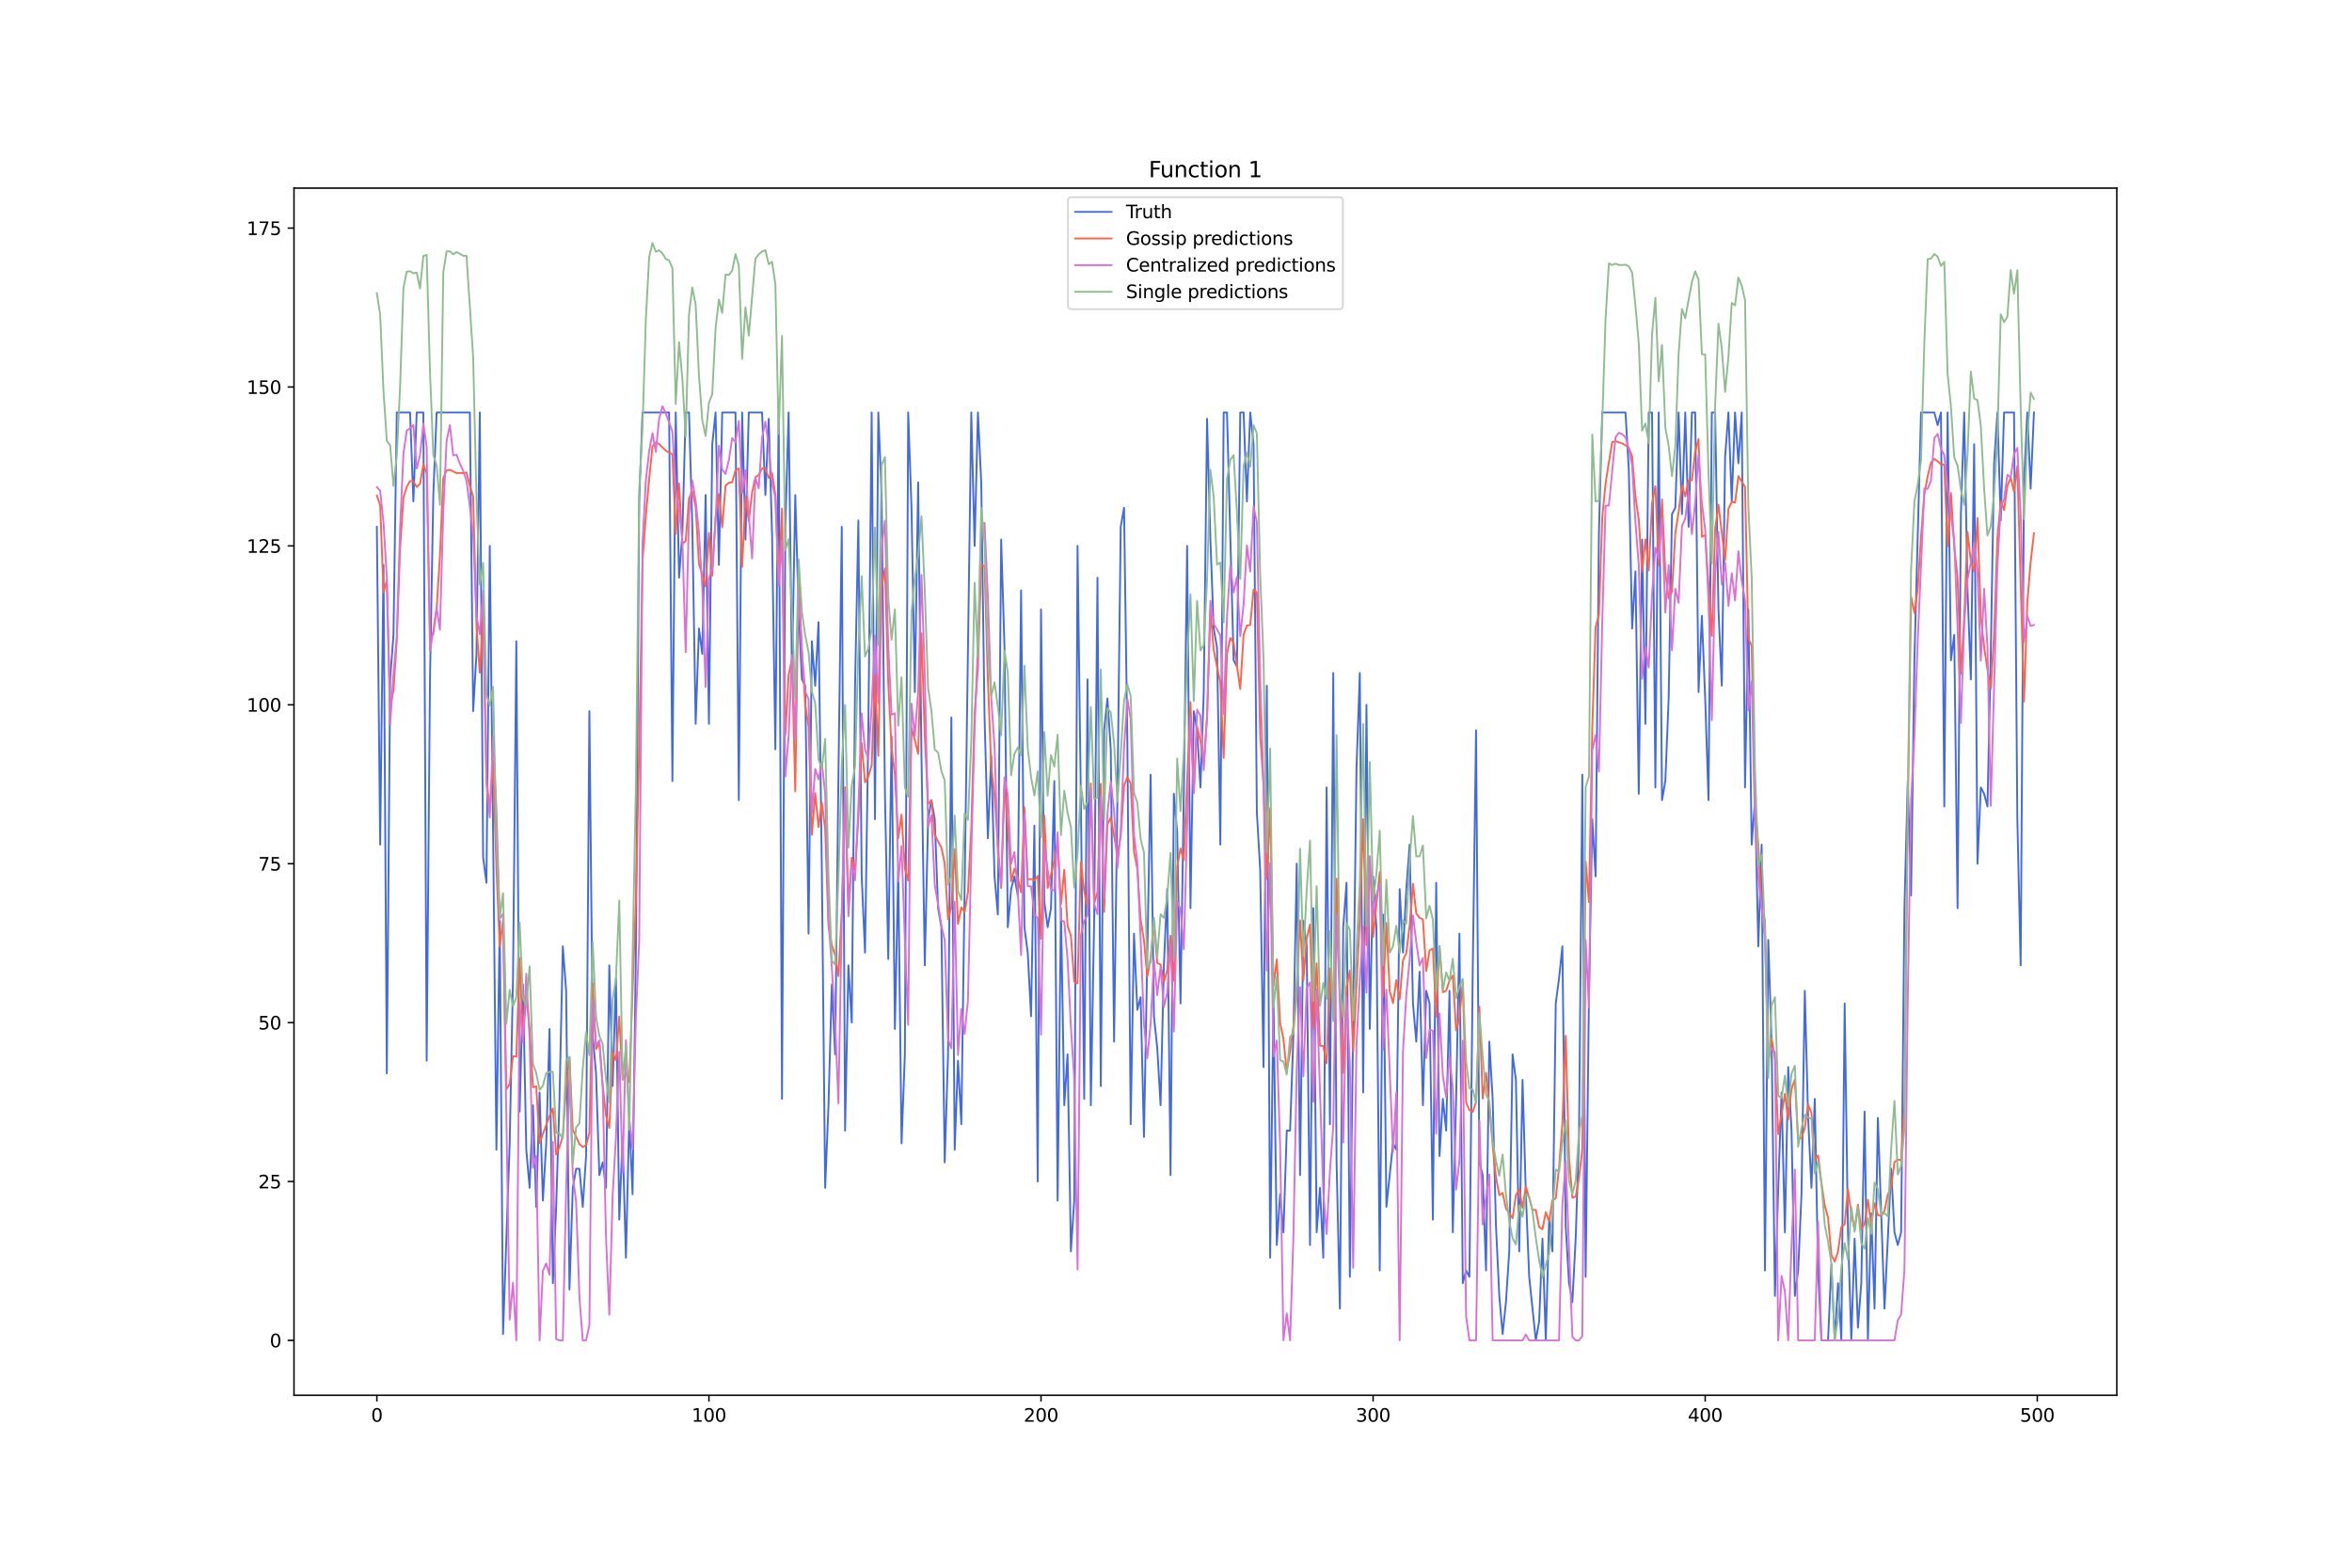 <?xml version="1.0" encoding="utf-8" standalone="no"?>
<!DOCTYPE svg PUBLIC "-//W3C//DTD SVG 1.1//EN"
  "http://www.w3.org/Graphics/SVG/1.1/DTD/svg11.dtd">
<svg xmlns:xlink="http://www.w3.org/1999/xlink" width="1296pt" height="864pt" viewBox="0 0 1296 864" xmlns="http://www.w3.org/2000/svg" version="1.1">
 <defs>
  <style type="text/css">*{stroke-linejoin: round; stroke-linecap: butt}</style>
 </defs>
 <g id="figure_1">
  <g id="patch_1">
   <path d="M 0 864 
L 1296 864 
L 1296 0 
L 0 0 
z
" style="fill: #ffffff"/>
  </g>
  <g id="axes_1">
   <g id="patch_2">
    <path d="M 162 768.96 
L 1166.4 768.96 
L 1166.4 103.68 
L 162 103.68 
z
" style="fill: #ffffff"/>
   </g>
   <g id="matplotlib.axis_1">
    <g id="xtick_1">
     <g id="line2d_1">
      <defs>
       <path id="m995a5f8816" d="M 0 0 
L 0 3.5 
" style="stroke: #000000; stroke-width: 0.8"/>
      </defs>
      <g>
       <use xlink:href="#m995a5f8816" x="207.655" y="768.96" style="stroke: #000000; stroke-width: 0.8"/>
      </g>
     </g>
     <g id="text_1">
      <!-- 0 -->
      <g transform="translate(204.473 783.558) scale(0.1 -0.1)">
       <defs>
        <path id="DejaVuSans-30" d="M 2034 4250 
Q 1547 4250 1301 3770 
Q 1056 3291 1056 2328 
Q 1056 1369 1301 889 
Q 1547 409 2034 409 
Q 2525 409 2770 889 
Q 3016 1369 3016 2328 
Q 3016 3291 2770 3770 
Q 2525 4250 2034 4250 
z
M 2034 4750 
Q 2819 4750 3233 4129 
Q 3647 3509 3647 2328 
Q 3647 1150 3233 529 
Q 2819 -91 2034 -91 
Q 1250 -91 836 529 
Q 422 1150 422 2328 
Q 422 3509 836 4129 
Q 1250 4750 2034 4750 
z
" transform="scale(0.016)"/>
       </defs>
       <use xlink:href="#DejaVuSans-30"/>
      </g>
     </g>
    </g>
    <g id="xtick_2">
     <g id="line2d_2">
      <g>
       <use xlink:href="#m995a5f8816" x="390.639" y="768.96" style="stroke: #000000; stroke-width: 0.8"/>
      </g>
     </g>
     <g id="text_2">
      <!-- 100 -->
      <g transform="translate(381.095 783.558) scale(0.1 -0.1)">
       <defs>
        <path id="DejaVuSans-31" d="M 794 531 
L 1825 531 
L 1825 4091 
L 703 3866 
L 703 4441 
L 1819 4666 
L 2450 4666 
L 2450 531 
L 3481 531 
L 3481 0 
L 794 0 
L 794 531 
z
" transform="scale(0.016)"/>
       </defs>
       <use xlink:href="#DejaVuSans-31"/>
       <use xlink:href="#DejaVuSans-30" x="63.623"/>
       <use xlink:href="#DejaVuSans-30" x="127.246"/>
      </g>
     </g>
    </g>
    <g id="xtick_3">
     <g id="line2d_3">
      <g>
       <use xlink:href="#m995a5f8816" x="573.623" y="768.96" style="stroke: #000000; stroke-width: 0.8"/>
      </g>
     </g>
     <g id="text_3">
      <!-- 200 -->
      <g transform="translate(564.079 783.558) scale(0.1 -0.1)">
       <defs>
        <path id="DejaVuSans-32" d="M 1228 531 
L 3431 531 
L 3431 0 
L 469 0 
L 469 531 
Q 828 903 1448 1529 
Q 2069 2156 2228 2338 
Q 2531 2678 2651 2914 
Q 2772 3150 2772 3378 
Q 2772 3750 2511 3984 
Q 2250 4219 1831 4219 
Q 1534 4219 1204 4116 
Q 875 4013 500 3803 
L 500 4441 
Q 881 4594 1212 4672 
Q 1544 4750 1819 4750 
Q 2544 4750 2975 4387 
Q 3406 4025 3406 3419 
Q 3406 3131 3298 2873 
Q 3191 2616 2906 2266 
Q 2828 2175 2409 1742 
Q 1991 1309 1228 531 
z
" transform="scale(0.016)"/>
       </defs>
       <use xlink:href="#DejaVuSans-32"/>
       <use xlink:href="#DejaVuSans-30" x="63.623"/>
       <use xlink:href="#DejaVuSans-30" x="127.246"/>
      </g>
     </g>
    </g>
    <g id="xtick_4">
     <g id="line2d_4">
      <g>
       <use xlink:href="#m995a5f8816" x="756.607" y="768.96" style="stroke: #000000; stroke-width: 0.8"/>
      </g>
     </g>
     <g id="text_4">
      <!-- 300 -->
      <g transform="translate(747.063 783.558) scale(0.1 -0.1)">
       <defs>
        <path id="DejaVuSans-33" d="M 2597 2516 
Q 3050 2419 3304 2112 
Q 3559 1806 3559 1356 
Q 3559 666 3084 287 
Q 2609 -91 1734 -91 
Q 1441 -91 1130 -33 
Q 819 25 488 141 
L 488 750 
Q 750 597 1062 519 
Q 1375 441 1716 441 
Q 2309 441 2620 675 
Q 2931 909 2931 1356 
Q 2931 1769 2642 2001 
Q 2353 2234 1838 2234 
L 1294 2234 
L 1294 2753 
L 1863 2753 
Q 2328 2753 2575 2939 
Q 2822 3125 2822 3475 
Q 2822 3834 2567 4026 
Q 2313 4219 1838 4219 
Q 1578 4219 1281 4162 
Q 984 4106 628 3988 
L 628 4550 
Q 988 4650 1302 4700 
Q 1616 4750 1894 4750 
Q 2613 4750 3031 4423 
Q 3450 4097 3450 3541 
Q 3450 3153 3228 2886 
Q 3006 2619 2597 2516 
z
" transform="scale(0.016)"/>
       </defs>
       <use xlink:href="#DejaVuSans-33"/>
       <use xlink:href="#DejaVuSans-30" x="63.623"/>
       <use xlink:href="#DejaVuSans-30" x="127.246"/>
      </g>
     </g>
    </g>
    <g id="xtick_5">
     <g id="line2d_5">
      <g>
       <use xlink:href="#m995a5f8816" x="939.591" y="768.96" style="stroke: #000000; stroke-width: 0.8"/>
      </g>
     </g>
     <g id="text_5">
      <!-- 400 -->
      <g transform="translate(930.047 783.558) scale(0.1 -0.1)">
       <defs>
        <path id="DejaVuSans-34" d="M 2419 4116 
L 825 1625 
L 2419 1625 
L 2419 4116 
z
M 2253 4666 
L 3047 4666 
L 3047 1625 
L 3713 1625 
L 3713 1100 
L 3047 1100 
L 3047 0 
L 2419 0 
L 2419 1100 
L 313 1100 
L 313 1709 
L 2253 4666 
z
" transform="scale(0.016)"/>
       </defs>
       <use xlink:href="#DejaVuSans-34"/>
       <use xlink:href="#DejaVuSans-30" x="63.623"/>
       <use xlink:href="#DejaVuSans-30" x="127.246"/>
      </g>
     </g>
    </g>
    <g id="xtick_6">
     <g id="line2d_6">
      <g>
       <use xlink:href="#m995a5f8816" x="1122.575" y="768.96" style="stroke: #000000; stroke-width: 0.8"/>
      </g>
     </g>
     <g id="text_6">
      <!-- 500 -->
      <g transform="translate(1113.032 783.558) scale(0.1 -0.1)">
       <defs>
        <path id="DejaVuSans-35" d="M 691 4666 
L 3169 4666 
L 3169 4134 
L 1269 4134 
L 1269 2991 
Q 1406 3038 1543 3061 
Q 1681 3084 1819 3084 
Q 2600 3084 3056 2656 
Q 3513 2228 3513 1497 
Q 3513 744 3044 326 
Q 2575 -91 1722 -91 
Q 1428 -91 1123 -41 
Q 819 9 494 109 
L 494 744 
Q 775 591 1075 516 
Q 1375 441 1709 441 
Q 2250 441 2565 725 
Q 2881 1009 2881 1497 
Q 2881 1984 2565 2268 
Q 2250 2553 1709 2553 
Q 1456 2553 1204 2497 
Q 953 2441 691 2322 
L 691 4666 
z
" transform="scale(0.016)"/>
       </defs>
       <use xlink:href="#DejaVuSans-35"/>
       <use xlink:href="#DejaVuSans-30" x="63.623"/>
       <use xlink:href="#DejaVuSans-30" x="127.246"/>
      </g>
     </g>
    </g>
   </g>
   <g id="matplotlib.axis_2">
    <g id="ytick_1">
     <g id="line2d_7">
      <defs>
       <path id="mcf2352203a" d="M 0 0 
L -3.5 0 
" style="stroke: #000000; stroke-width: 0.8"/>
      </defs>
      <g>
       <use xlink:href="#mcf2352203a" x="162" y="738.72" style="stroke: #000000; stroke-width: 0.8"/>
      </g>
     </g>
     <g id="text_7">
      <!-- 0 -->
      <g transform="translate(148.637 742.519) scale(0.1 -0.1)">
       <use xlink:href="#DejaVuSans-30"/>
      </g>
     </g>
    </g>
    <g id="ytick_2">
     <g id="line2d_8">
      <g>
       <use xlink:href="#mcf2352203a" x="162" y="651.149" style="stroke: #000000; stroke-width: 0.8"/>
      </g>
     </g>
     <g id="text_8">
      <!-- 25 -->
      <g transform="translate(142.275 654.948) scale(0.1 -0.1)">
       <use xlink:href="#DejaVuSans-32"/>
       <use xlink:href="#DejaVuSans-35" x="63.623"/>
      </g>
     </g>
    </g>
    <g id="ytick_3">
     <g id="line2d_9">
      <g>
       <use xlink:href="#mcf2352203a" x="162" y="563.578" style="stroke: #000000; stroke-width: 0.8"/>
      </g>
     </g>
     <g id="text_9">
      <!-- 50 -->
      <g transform="translate(142.275 567.378) scale(0.1 -0.1)">
       <use xlink:href="#DejaVuSans-35"/>
       <use xlink:href="#DejaVuSans-30" x="63.623"/>
      </g>
     </g>
    </g>
    <g id="ytick_4">
     <g id="line2d_10">
      <g>
       <use xlink:href="#mcf2352203a" x="162" y="476.008" style="stroke: #000000; stroke-width: 0.8"/>
      </g>
     </g>
     <g id="text_10">
      <!-- 75 -->
      <g transform="translate(142.275 479.807) scale(0.1 -0.1)">
       <defs>
        <path id="DejaVuSans-37" d="M 525 4666 
L 3525 4666 
L 3525 4397 
L 1831 0 
L 1172 0 
L 2766 4134 
L 525 4134 
L 525 4666 
z
" transform="scale(0.016)"/>
       </defs>
       <use xlink:href="#DejaVuSans-37"/>
       <use xlink:href="#DejaVuSans-35" x="63.623"/>
      </g>
     </g>
    </g>
    <g id="ytick_5">
     <g id="line2d_11">
      <g>
       <use xlink:href="#mcf2352203a" x="162" y="388.437" style="stroke: #000000; stroke-width: 0.8"/>
      </g>
     </g>
     <g id="text_11">
      <!-- 100 -->
      <g transform="translate(135.912 392.236) scale(0.1 -0.1)">
       <use xlink:href="#DejaVuSans-31"/>
       <use xlink:href="#DejaVuSans-30" x="63.623"/>
       <use xlink:href="#DejaVuSans-30" x="127.246"/>
      </g>
     </g>
    </g>
    <g id="ytick_6">
     <g id="line2d_12">
      <g>
       <use xlink:href="#mcf2352203a" x="162" y="300.866" style="stroke: #000000; stroke-width: 0.8"/>
      </g>
     </g>
     <g id="text_12">
      <!-- 125 -->
      <g transform="translate(135.912 304.665) scale(0.1 -0.1)">
       <use xlink:href="#DejaVuSans-31"/>
       <use xlink:href="#DejaVuSans-32" x="63.623"/>
       <use xlink:href="#DejaVuSans-35" x="127.246"/>
      </g>
     </g>
    </g>
    <g id="ytick_7">
     <g id="line2d_13">
      <g>
       <use xlink:href="#mcf2352203a" x="162" y="213.295" style="stroke: #000000; stroke-width: 0.8"/>
      </g>
     </g>
     <g id="text_13">
      <!-- 150 -->
      <g transform="translate(135.912 217.094) scale(0.1 -0.1)">
       <use xlink:href="#DejaVuSans-31"/>
       <use xlink:href="#DejaVuSans-35" x="63.623"/>
       <use xlink:href="#DejaVuSans-30" x="127.246"/>
      </g>
     </g>
    </g>
    <g id="ytick_8">
     <g id="line2d_14">
      <g>
       <use xlink:href="#mcf2352203a" x="162" y="125.724" style="stroke: #000000; stroke-width: 0.8"/>
      </g>
     </g>
     <g id="text_14">
      <!-- 175 -->
      <g transform="translate(135.912 129.523) scale(0.1 -0.1)">
       <use xlink:href="#DejaVuSans-31"/>
       <use xlink:href="#DejaVuSans-37" x="63.623"/>
       <use xlink:href="#DejaVuSans-35" x="127.246"/>
      </g>
     </g>
    </g>
   </g>
   <g id="line2d_15">
    <path d="M 207.655 290.357 
L 209.484 465.499 
L 211.314 311.374 
L 213.144 591.601 
L 214.974 374.425 
L 216.804 349.906 
L 218.634 227.306 
L 225.953 227.306 
L 227.783 276.346 
L 229.613 227.306 
L 233.272 227.306 
L 235.102 584.595 
L 236.932 374.425 
L 238.762 272.843 
L 240.592 227.306 
L 258.89 227.306 
L 260.72 391.94 
L 262.55 360.414 
L 264.38 227.306 
L 266.209 472.505 
L 268.039 486.516 
L 269.869 300.866 
L 271.699 458.493 
L 273.529 633.635 
L 275.359 507.533 
L 277.189 735.217 
L 280.848 630.132 
L 282.678 539.059 
L 284.508 353.408 
L 286.338 612.618 
L 288.168 542.561 
L 289.997 633.635 
L 291.827 654.652 
L 293.657 609.115 
L 295.487 665.161 
L 297.317 602.11 
L 299.147 661.658 
L 300.976 630.132 
L 302.806 567.081 
L 304.636 707.195 
L 306.466 665.161 
L 308.296 605.612 
L 310.126 521.544 
L 311.956 546.064 
L 313.785 710.697 
L 315.615 654.652 
L 317.445 644.144 
L 319.275 644.144 
L 321.105 665.161 
L 322.935 637.138 
L 324.764 391.94 
L 326.594 570.584 
L 328.424 591.601 
L 330.254 647.646 
L 332.084 640.641 
L 333.914 654.652 
L 335.743 532.053 
L 337.573 598.607 
L 339.403 539.059 
L 341.233 672.166 
L 343.063 626.629 
L 344.893 693.183 
L 346.723 616.121 
L 348.552 658.155 
L 350.382 525.047 
L 352.212 276.346 
L 354.042 227.306 
L 368.681 227.306 
L 370.51 430.471 
L 372.34 227.306 
L 374.17 318.38 
L 376 293.86 
L 377.83 227.306 
L 379.66 227.306 
L 381.489 290.357 
L 383.319 398.945 
L 385.149 346.403 
L 386.979 360.414 
L 388.809 272.843 
L 390.639 398.945 
L 392.469 244.821 
L 394.298 227.306 
L 396.128 311.374 
L 397.958 227.306 
L 405.277 227.306 
L 407.107 440.979 
L 408.937 227.306 
L 410.767 297.363 
L 412.597 227.306 
L 419.916 227.306 
L 421.746 272.843 
L 423.576 230.809 
L 425.406 293.86 
L 427.236 412.957 
L 429.065 227.306 
L 430.895 605.612 
L 432.725 290.357 
L 434.555 227.306 
L 436.385 370.923 
L 438.215 272.843 
L 440.044 335.894 
L 441.874 374.425 
L 443.704 377.928 
L 445.534 514.539 
L 447.364 353.408 
L 449.194 377.928 
L 451.023 342.9 
L 452.853 479.51 
L 454.683 654.652 
L 456.513 609.115 
L 458.343 542.561 
L 460.173 581.093 
L 462.003 426.968 
L 463.832 290.357 
L 465.662 623.127 
L 467.492 532.053 
L 469.322 563.578 
L 471.152 377.928 
L 472.982 286.855 
L 474.811 483.013 
L 476.641 525.047 
L 478.471 402.448 
L 480.301 227.306 
L 482.131 451.488 
L 483.961 227.306 
L 485.79 272.843 
L 487.62 437.476 
L 489.45 528.55 
L 491.28 405.951 
L 493.11 567.081 
L 494.94 479.51 
L 496.77 630.132 
L 498.599 581.093 
L 500.429 227.306 
L 502.259 279.849 
L 504.089 381.431 
L 505.919 265.838 
L 507.749 416.459 
L 509.578 532.053 
L 511.408 451.488 
L 513.238 440.979 
L 515.068 451.488 
L 516.898 500.527 
L 518.728 511.036 
L 520.557 640.641 
L 522.387 581.093 
L 524.217 395.442 
L 526.047 633.635 
L 527.877 584.595 
L 529.707 619.624 
L 535.196 227.306 
L 537.026 300.866 
L 538.856 227.306 
L 540.686 265.838 
L 542.516 395.442 
L 544.345 461.996 
L 546.175 416.459 
L 548.005 483.013 
L 549.835 504.03 
L 551.665 297.363 
L 553.495 356.911 
L 555.324 511.036 
L 557.154 490.019 
L 558.984 483.013 
L 560.814 493.522 
L 562.644 325.386 
L 564.474 511.036 
L 566.303 525.047 
L 568.133 560.076 
L 569.963 454.991 
L 571.793 651.149 
L 573.623 335.894 
L 575.453 497.025 
L 577.283 511.036 
L 579.112 500.527 
L 580.942 430.471 
L 582.772 661.658 
L 584.602 500.527 
L 586.432 609.115 
L 588.262 581.093 
L 590.091 689.68 
L 591.921 661.658 
L 593.751 300.866 
L 595.581 440.979 
L 597.411 605.612 
L 599.241 374.425 
L 601.07 609.115 
L 602.9 507.533 
L 604.73 318.38 
L 606.56 598.607 
L 608.39 402.448 
L 610.22 384.934 
L 612.05 412.957 
L 613.879 574.087 
L 615.709 440.979 
L 617.539 290.357 
L 619.369 279.849 
L 621.199 409.454 
L 623.029 619.624 
L 624.858 514.539 
L 626.688 556.573 
L 628.518 549.567 
L 630.348 626.629 
L 634.008 426.968 
L 635.837 560.076 
L 637.667 577.59 
L 639.497 609.115 
L 641.327 532.053 
L 643.157 490.019 
L 644.987 647.646 
L 646.817 437.476 
L 648.646 458.493 
L 650.476 553.07 
L 652.306 437.476 
L 654.136 300.866 
L 655.966 500.527 
L 657.796 391.94 
L 659.625 402.448 
L 661.455 433.974 
L 663.285 381.431 
L 665.115 230.809 
L 666.945 297.363 
L 668.775 346.403 
L 670.604 356.911 
L 672.434 465.499 
L 674.264 227.306 
L 676.094 227.306 
L 679.754 363.917 
L 681.583 367.42 
L 683.413 227.306 
L 685.243 227.306 
L 687.073 276.346 
L 688.903 227.306 
L 690.733 244.821 
L 692.563 447.985 
L 694.392 479.51 
L 696.222 588.098 
L 698.052 377.928 
L 699.882 693.183 
L 701.712 549.567 
L 703.542 686.178 
L 705.371 658.155 
L 707.201 679.172 
L 709.031 623.127 
L 710.861 623.127 
L 712.691 570.584 
L 714.521 476.008 
L 716.35 647.646 
L 718.18 507.533 
L 720.01 521.544 
L 721.84 686.178 
L 723.67 500.527 
L 725.5 679.172 
L 727.33 654.652 
L 729.159 693.183 
L 730.989 433.974 
L 732.819 619.624 
L 734.649 370.923 
L 736.479 640.641 
L 738.309 721.206 
L 740.138 511.036 
L 741.968 486.516 
L 743.798 703.692 
L 747.458 423.465 
L 749.288 370.923 
L 751.117 602.11 
L 752.947 388.437 
L 754.777 567.081 
L 756.607 483.013 
L 758.437 511.036 
L 760.267 700.189 
L 762.097 504.03 
L 763.926 665.161 
L 767.586 630.132 
L 769.416 633.635 
L 771.246 490.019 
L 773.076 525.047 
L 774.905 490.019 
L 776.735 465.499 
L 778.565 553.07 
L 780.395 574.087 
L 782.225 535.556 
L 784.055 609.115 
L 785.884 546.064 
L 787.714 553.07 
L 789.544 672.166 
L 791.374 486.516 
L 793.204 637.138 
L 795.034 605.612 
L 796.864 623.127 
L 798.693 546.064 
L 800.523 679.172 
L 802.353 605.612 
L 804.183 514.539 
L 806.013 707.195 
L 807.843 700.189 
L 809.672 703.692 
L 811.502 535.556 
L 813.332 402.448 
L 815.162 640.641 
L 816.992 647.646 
L 818.822 700.189 
L 820.651 574.087 
L 822.481 605.612 
L 824.311 675.669 
L 826.141 714.2 
L 827.971 735.217 
L 829.801 717.703 
L 831.63 689.68 
L 833.46 581.093 
L 835.29 595.104 
L 837.12 689.68 
L 838.95 595.104 
L 840.78 658.155 
L 842.61 703.692 
L 846.269 738.72 
L 848.099 728.212 
L 849.929 682.675 
L 851.759 738.72 
L 853.589 672.166 
L 855.418 689.68 
L 857.248 553.07 
L 859.078 539.059 
L 860.908 521.544 
L 862.738 675.669 
L 864.568 707.195 
L 866.397 717.703 
L 868.227 682.675 
L 870.057 626.629 
L 871.887 426.968 
L 873.717 703.692 
L 875.547 549.567 
L 877.377 451.488 
L 879.206 483.013 
L 881.036 293.86 
L 882.866 227.306 
L 895.675 227.306 
L 897.505 258.832 
L 899.335 346.403 
L 901.164 314.877 
L 902.994 437.476 
L 904.824 297.363 
L 906.654 398.945 
L 908.484 227.306 
L 910.314 227.306 
L 912.144 433.974 
L 913.973 227.306 
L 915.803 440.979 
L 917.633 430.471 
L 919.463 384.934 
L 921.293 283.352 
L 923.123 279.849 
L 924.952 227.306 
L 926.782 283.352 
L 928.612 227.306 
L 930.442 290.357 
L 932.272 227.306 
L 934.102 227.306 
L 935.931 381.431 
L 937.761 339.397 
L 939.591 384.934 
L 941.421 440.979 
L 943.251 227.306 
L 945.081 227.306 
L 946.911 335.894 
L 948.74 377.928 
L 950.57 251.826 
L 952.4 227.306 
L 954.23 276.346 
L 956.06 227.306 
L 957.89 255.329 
L 959.719 227.306 
L 961.549 433.974 
L 963.379 335.894 
L 965.209 465.499 
L 967.039 440.979 
L 968.869 521.544 
L 970.698 465.499 
L 972.528 700.189 
L 974.358 518.042 
L 976.188 574.087 
L 978.018 714.2 
L 979.848 654.652 
L 981.678 602.11 
L 983.507 679.172 
L 985.337 588.098 
L 987.167 623.127 
L 988.997 714.2 
L 990.827 700.189 
L 992.657 658.155 
L 994.486 546.064 
L 996.316 616.121 
L 998.146 654.652 
L 999.976 605.612 
L 1001.806 700.189 
L 1003.636 738.72 
L 1007.295 738.72 
L 1009.125 696.686 
L 1010.955 738.72 
L 1012.785 707.195 
L 1014.615 738.72 
L 1016.444 553.07 
L 1018.274 679.172 
L 1020.104 738.72 
L 1021.934 682.675 
L 1023.764 731.714 
L 1025.594 707.195 
L 1027.424 612.618 
L 1029.253 738.72 
L 1031.083 668.663 
L 1032.913 721.206 
L 1034.743 616.121 
L 1038.403 721.206 
L 1042.062 644.144 
L 1043.892 679.172 
L 1045.722 686.178 
L 1047.552 679.172 
L 1049.382 500.527 
L 1051.211 430.471 
L 1053.041 493.522 
L 1054.871 363.917 
L 1058.531 227.306 
L 1065.85 227.306 
L 1067.68 234.312 
L 1069.51 227.306 
L 1071.34 444.482 
L 1073.17 227.306 
L 1074.999 363.917 
L 1076.829 349.906 
L 1078.659 500.527 
L 1080.489 283.352 
L 1082.319 227.306 
L 1084.149 325.386 
L 1085.978 374.425 
L 1087.808 244.821 
L 1089.638 476.008 
L 1091.468 433.974 
L 1093.298 437.476 
L 1095.128 444.482 
L 1096.958 360.414 
L 1098.787 255.329 
L 1100.617 227.306 
L 1102.447 286.855 
L 1104.277 227.306 
L 1109.766 227.306 
L 1111.596 451.488 
L 1113.426 532.053 
L 1115.256 265.838 
L 1117.086 227.306 
L 1118.916 269.34 
L 1120.745 227.306 
L 1120.745 227.306 
" clip-path="url(#p5a66169286)" style="fill: none; stroke: #4169e1; stroke-linecap: square"/>
   </g>
   <g id="line2d_16">
    <path d="M 207.655 273.081 
L 209.484 278.325 
L 211.314 326.51 
L 213.144 319.925 
L 214.974 390.197 
L 216.804 380.492 
L 218.634 352.969 
L 220.463 302.291 
L 222.293 274.315 
L 224.123 268.327 
L 225.953 265.101 
L 227.783 265.292 
L 229.613 268.407 
L 231.442 266.661 
L 233.272 255.886 
L 235.102 261.16 
L 236.932 351.468 
L 238.762 349.462 
L 240.592 335.45 
L 242.422 306.337 
L 244.251 263.443 
L 246.081 259.344 
L 247.911 258.926 
L 251.571 260.736 
L 253.401 260.65 
L 255.23 260.773 
L 257.06 260.391 
L 258.89 267.719 
L 260.72 273.613 
L 262.55 344.83 
L 264.38 370.772 
L 266.209 339.059 
L 268.039 427.952 
L 269.869 447.124 
L 271.699 419.363 
L 273.529 477.887 
L 275.359 521.799 
L 277.189 507.201 
L 279.018 600.361 
L 280.848 597.466 
L 282.678 582.093 
L 284.508 582.345 
L 286.338 528.235 
L 288.168 572.638 
L 289.997 548.677 
L 291.827 566.63 
L 293.657 599.236 
L 295.487 598.686 
L 297.317 629.953 
L 302.806 615.014 
L 304.636 610.888 
L 306.466 636.277 
L 308.296 632.056 
L 310.126 626.035 
L 311.956 599.683 
L 313.785 582.619 
L 315.615 622.571 
L 319.275 630.502 
L 321.105 632.147 
L 322.935 631.188 
L 324.764 624.34 
L 326.594 542.086 
L 328.424 578.182 
L 330.254 574.743 
L 332.084 598.141 
L 333.914 614.746 
L 335.743 621.698 
L 337.573 580.016 
L 339.403 584.474 
L 341.233 560.198 
L 343.063 595.162 
L 344.893 591.467 
L 346.723 596.455 
L 350.382 496.195 
L 352.212 411.175 
L 354.042 309.441 
L 355.872 284.259 
L 357.702 263.91 
L 359.531 245.848 
L 361.361 243.882 
L 363.191 244.72 
L 366.851 248.359 
L 370.51 250.419 
L 372.34 294.276 
L 374.17 266.477 
L 376 299.708 
L 377.83 298.133 
L 379.66 274.612 
L 381.489 270.705 
L 383.319 279.186 
L 385.149 310.977 
L 386.979 316.575 
L 388.809 323.217 
L 390.639 293.692 
L 392.469 317.201 
L 394.298 284.936 
L 396.128 272.316 
L 397.958 290.672 
L 399.788 267.661 
L 401.618 266.096 
L 403.448 265.785 
L 405.277 259.131 
L 407.107 258.208 
L 408.937 312.46 
L 410.767 273.954 
L 412.597 287.252 
L 414.427 271.33 
L 416.256 262.971 
L 418.086 261.83 
L 419.916 258.175 
L 421.746 258.067 
L 423.576 263.408 
L 425.406 260.728 
L 427.236 272.714 
L 429.065 321.041 
L 430.895 280.269 
L 432.725 404.996 
L 434.555 371.976 
L 436.385 363.307 
L 438.215 436.166 
L 440.044 316.438 
L 441.874 358.31 
L 443.704 388.541 
L 445.534 400.328 
L 447.364 460.085 
L 449.194 437.091 
L 451.023 455.844 
L 452.853 442.267 
L 454.683 456.923 
L 456.513 510.465 
L 458.343 520.669 
L 460.173 526.611 
L 462.003 537.935 
L 463.832 501.885 
L 465.662 433.868 
L 467.492 498.353 
L 469.322 472.709 
L 471.152 479.303 
L 472.982 450.746 
L 474.811 409.432 
L 476.641 431.16 
L 478.471 428.04 
L 480.301 421.774 
L 482.131 372.057 
L 483.961 416.573 
L 485.79 323.406 
L 487.62 313.274 
L 489.45 376.653 
L 491.28 412.082 
L 493.11 426.871 
L 494.94 462.075 
L 496.77 449.012 
L 498.599 478.665 
L 500.429 485.292 
L 502.259 401.21 
L 504.089 407.871 
L 505.919 415.51 
L 507.749 349.067 
L 509.578 405.541 
L 511.408 443.074 
L 513.238 441.161 
L 515.068 460.345 
L 518.728 467.125 
L 520.557 475.817 
L 522.387 506.579 
L 524.217 499.924 
L 526.047 467.916 
L 527.877 509.209 
L 529.707 500.119 
L 531.536 502.716 
L 533.366 491.77 
L 535.196 456.59 
L 537.026 393.731 
L 538.856 368.134 
L 540.686 311.212 
L 542.516 312.075 
L 544.345 374.614 
L 546.175 422.588 
L 548.005 438.434 
L 549.835 465.57 
L 551.665 489.448 
L 553.495 432.745 
L 555.324 455.703 
L 557.154 485.742 
L 558.984 478.773 
L 560.814 483.766 
L 562.644 491.753 
L 564.474 444.867 
L 566.303 484.714 
L 568.133 484.401 
L 569.963 485.31 
L 571.793 482.718 
L 573.623 517.405 
L 575.453 449.514 
L 577.283 489.375 
L 580.942 474.515 
L 582.772 463.674 
L 584.602 498.477 
L 586.432 479.366 
L 588.262 510.333 
L 590.091 515.586 
L 591.921 541.01 
L 593.751 541.981 
L 595.581 475.113 
L 597.411 491.148 
L 599.241 500.208 
L 601.07 431.84 
L 602.9 497.8 
L 604.73 491.724 
L 606.56 431.959 
L 608.39 502.581 
L 610.22 454.331 
L 612.05 450.677 
L 615.709 470.795 
L 617.539 460.976 
L 619.369 433.112 
L 621.199 428.27 
L 623.029 431.837 
L 624.858 469.544 
L 626.688 478.687 
L 628.518 506.977 
L 630.348 518.104 
L 632.178 538.287 
L 634.008 528.078 
L 635.837 508.481 
L 637.667 530.78 
L 639.497 531.562 
L 641.327 541.274 
L 643.157 534.661 
L 644.987 515.657 
L 646.817 540.528 
L 648.646 477.898 
L 650.476 467.587 
L 652.306 474.045 
L 655.966 386.911 
L 657.796 436.884 
L 659.625 400.566 
L 661.455 408.421 
L 663.285 420.551 
L 665.115 395.471 
L 666.945 336.401 
L 668.775 358.267 
L 670.604 367.579 
L 672.434 376.231 
L 674.264 417.686 
L 676.094 360.373 
L 677.924 351.596 
L 679.754 354.226 
L 683.413 379.703 
L 685.243 349.873 
L 687.073 344.69 
L 688.903 344.46 
L 690.733 324.927 
L 692.563 326.602 
L 694.392 404.801 
L 696.222 432.596 
L 698.052 484.49 
L 699.882 445.394 
L 701.712 543.455 
L 703.542 528.763 
L 705.371 563.628 
L 707.201 572.679 
L 709.031 590.518 
L 710.861 579.604 
L 712.691 565.713 
L 714.521 542.652 
L 716.35 507.203 
L 718.18 540.525 
L 720.01 517.255 
L 721.84 509.52 
L 723.67 566.545 
L 725.5 530.884 
L 727.33 576.348 
L 729.159 576.415 
L 730.989 586.089 
L 732.819 533.923 
L 734.649 561.019 
L 736.479 484.3 
L 738.309 544.183 
L 740.138 591.292 
L 741.968 544.045 
L 743.798 534.842 
L 745.628 579.661 
L 749.288 506.133 
L 751.117 451.474 
L 752.947 520.903 
L 754.777 472.543 
L 756.607 516.391 
L 760.267 480.639 
L 762.097 549.368 
L 763.926 508.627 
L 765.756 546.161 
L 767.586 552.865 
L 769.416 540.205 
L 771.246 550.787 
L 773.076 529.294 
L 774.905 525.233 
L 776.735 510.266 
L 778.565 487.065 
L 780.395 503.452 
L 782.225 505.846 
L 784.055 506.713 
L 785.884 535.165 
L 787.714 523.829 
L 789.544 522.74 
L 791.374 560.363 
L 793.204 521.483 
L 795.034 546.833 
L 796.864 546.01 
L 798.693 540.465 
L 800.523 537.639 
L 802.353 567.942 
L 804.183 561.331 
L 806.013 540.929 
L 807.843 607.667 
L 809.672 611.79 
L 811.502 612.808 
L 813.332 607.366 
L 815.162 554.746 
L 816.992 605.477 
L 818.822 591.256 
L 820.651 609.921 
L 822.481 631.237 
L 824.311 648.826 
L 826.141 658.687 
L 827.971 657.44 
L 829.801 665.984 
L 833.46 671.407 
L 835.29 658.769 
L 837.12 655.44 
L 838.95 665.719 
L 840.78 653.975 
L 842.61 660.073 
L 844.439 666.866 
L 846.269 666.831 
L 848.099 676.274 
L 849.929 677.493 
L 851.759 668.047 
L 853.589 673.098 
L 855.418 661.571 
L 857.248 660.458 
L 859.078 643.305 
L 860.908 619.018 
L 862.738 570.838 
L 864.568 638.454 
L 866.397 660.116 
L 868.227 659.502 
L 870.057 649.161 
L 871.887 633.397 
L 873.717 474.839 
L 875.547 497.289 
L 877.377 400.964 
L 879.206 345.571 
L 881.036 339.05 
L 882.866 285.284 
L 884.696 266.545 
L 886.526 254.772 
L 888.356 243.734 
L 890.185 243.174 
L 893.845 244.348 
L 895.675 245.446 
L 897.505 246.844 
L 899.335 251.479 
L 901.164 273.868 
L 902.994 286.258 
L 904.824 315.112 
L 906.654 297.261 
L 908.484 314.392 
L 910.314 277.325 
L 912.144 267.983 
L 913.973 311.765 
L 915.803 275.283 
L 917.633 315.637 
L 919.463 329.866 
L 921.293 325.822 
L 923.123 294.12 
L 924.952 282.227 
L 926.782 267.411 
L 928.612 273.606 
L 930.442 264.707 
L 932.272 264.682 
L 934.102 248.668 
L 935.931 241.976 
L 937.761 295.839 
L 939.591 294.952 
L 941.421 321.821 
L 943.251 350.426 
L 945.081 291.306 
L 946.911 278.156 
L 950.57 308.73 
L 952.4 280.432 
L 954.23 276.568 
L 956.06 276.977 
L 957.89 262.409 
L 961.549 268.302 
L 963.379 351.589 
L 965.209 356.06 
L 967.039 442.727 
L 968.869 465.324 
L 970.698 501.098 
L 972.528 507.351 
L 974.358 584.75 
L 976.188 572.216 
L 978.018 583.423 
L 979.848 625.073 
L 981.678 614.362 
L 983.507 602.862 
L 985.337 616.992 
L 987.167 600.095 
L 988.997 595.053 
L 990.827 628.3 
L 992.657 627.088 
L 994.486 621.739 
L 996.316 608.734 
L 998.146 613.54 
L 999.976 639.304 
L 1001.806 636.802 
L 1003.636 651.9 
L 1005.465 664.205 
L 1007.295 671.169 
L 1009.125 691.661 
L 1010.955 695.343 
L 1012.785 689.777 
L 1014.615 676.209 
L 1016.444 674.797 
L 1018.274 655.307 
L 1020.104 669.254 
L 1021.934 677.515 
L 1023.764 663.861 
L 1025.594 677.417 
L 1027.424 674.605 
L 1029.253 661.242 
L 1031.083 674.939 
L 1032.913 663.103 
L 1034.743 669.63 
L 1036.573 670.12 
L 1038.403 667.366 
L 1040.232 658.286 
L 1042.062 654.125 
L 1043.892 640.456 
L 1045.722 639.071 
L 1047.552 639.411 
L 1049.382 608.887 
L 1051.211 449.751 
L 1053.041 328.747 
L 1054.871 337.879 
L 1056.701 324.537 
L 1058.531 295.591 
L 1060.361 272.376 
L 1062.191 262.451 
L 1064.02 254.931 
L 1065.85 252.939 
L 1067.68 254.199 
L 1069.51 255.922 
L 1071.34 256.124 
L 1073.17 301.096 
L 1074.999 271.689 
L 1076.829 301.236 
L 1078.659 318.397 
L 1080.489 371.338 
L 1082.319 340.478 
L 1084.149 293.127 
L 1085.978 309.477 
L 1087.808 315.053 
L 1089.638 285.493 
L 1091.468 340.028 
L 1093.298 356.526 
L 1095.128 368.93 
L 1096.958 379.764 
L 1098.787 349.988 
L 1100.617 296.356 
L 1102.447 276.255 
L 1104.277 281.1 
L 1106.107 267.7 
L 1107.937 263.23 
L 1109.766 270.964 
L 1111.596 256.801 
L 1115.256 386.722 
L 1117.086 332.154 
L 1118.916 309.962 
L 1120.745 293.867 
L 1120.745 293.867 
" clip-path="url(#p5a66169286)" style="fill: none; stroke: #ff6347; stroke-linecap: square"/>
   </g>
   <g id="line2d_17">
    <path d="M 207.655 268.499 
L 209.484 270.43 
L 211.314 288.057 
L 213.144 318.032 
L 214.974 399.438 
L 216.804 371.556 
L 218.634 350.933 
L 220.463 291.076 
L 222.293 250.247 
L 224.123 237.225 
L 225.953 236.14 
L 227.783 234.28 
L 229.613 258.246 
L 231.442 250.853 
L 233.272 233.403 
L 235.102 246.129 
L 236.932 358.604 
L 238.762 347.541 
L 240.592 334.976 
L 242.422 347.082 
L 244.251 281.912 
L 246.081 243.087 
L 247.911 234.298 
L 249.741 250.964 
L 251.571 250.599 
L 253.401 255.513 
L 255.23 259.59 
L 257.06 264.97 
L 258.89 279.215 
L 260.72 294.588 
L 262.55 339.207 
L 264.38 349.514 
L 266.209 325.584 
L 268.039 432.055 
L 269.869 450.524 
L 271.699 405.694 
L 273.529 445.97 
L 275.359 506.227 
L 277.189 503.598 
L 280.848 727.264 
L 282.678 707.007 
L 284.508 738.72 
L 286.338 552.999 
L 288.168 574.35 
L 289.997 536.644 
L 291.827 573.045 
L 293.657 643.626 
L 295.487 637.118 
L 297.317 738.72 
L 299.147 700.375 
L 300.976 696.346 
L 302.806 702.584 
L 304.636 629.372 
L 306.466 738.012 
L 308.296 738.72 
L 310.126 738.72 
L 311.956 655.471 
L 313.785 591.18 
L 315.615 647.88 
L 317.445 662.306 
L 319.275 714.635 
L 321.105 738.72 
L 322.935 738.72 
L 324.764 730.345 
L 326.594 551.34 
L 328.424 576.243 
L 330.254 573.435 
L 332.084 598.576 
L 333.914 681.598 
L 335.743 724.563 
L 337.573 659.312 
L 339.403 626.528 
L 341.233 579.693 
L 343.063 646.235 
L 344.893 573.314 
L 346.723 616.119 
L 348.552 633.365 
L 350.382 560.968 
L 352.212 518.756 
L 354.042 299.69 
L 355.872 264.908 
L 357.702 248.592 
L 359.531 238.706 
L 361.361 249.046 
L 363.191 230.749 
L 365.021 223.899 
L 366.851 227.795 
L 370.51 237.896 
L 372.34 269.745 
L 374.17 280.693 
L 376 297.808 
L 377.83 359.453 
L 379.66 283.722 
L 381.489 264.853 
L 383.319 276.001 
L 385.149 293.438 
L 386.979 324.022 
L 388.809 378.692 
L 390.639 318.869 
L 392.469 312.719 
L 394.298 286.833 
L 396.128 245.664 
L 397.958 258.902 
L 399.788 261.246 
L 401.618 253.617 
L 403.448 241.471 
L 405.277 243.72 
L 407.107 232.029 
L 408.937 271.666 
L 410.767 259.106 
L 414.427 307.817 
L 416.256 263.377 
L 418.086 269.071 
L 419.916 241.216 
L 421.746 232.392 
L 423.576 246.121 
L 425.406 266.553 
L 427.236 274.016 
L 429.065 322.886 
L 430.895 297.886 
L 432.725 427.923 
L 434.555 405.765 
L 436.385 361.048 
L 438.215 407.307 
L 440.044 325.284 
L 441.874 360.201 
L 443.704 380.998 
L 445.534 385.368 
L 447.364 447.937 
L 449.194 423.861 
L 451.023 429.466 
L 452.853 420.276 
L 454.683 437.198 
L 456.513 506.658 
L 458.343 533.059 
L 460.173 563.545 
L 462.003 608.047 
L 463.832 506.229 
L 465.662 436.379 
L 467.492 504.954 
L 469.322 475.582 
L 471.152 485.178 
L 472.982 444.799 
L 474.811 393.138 
L 476.641 413.105 
L 478.471 418.207 
L 480.301 389.547 
L 482.131 350.347 
L 483.961 387.616 
L 485.79 301.387 
L 487.62 286.883 
L 489.45 356.035 
L 491.28 393.953 
L 493.11 393.062 
L 494.94 485.739 
L 496.77 466.315 
L 498.599 517.789 
L 500.429 564.798 
L 502.259 387.788 
L 504.089 405.707 
L 505.919 381.325 
L 507.749 316.841 
L 509.578 371.655 
L 511.408 455.55 
L 513.238 449.306 
L 515.068 487.626 
L 516.898 498.24 
L 518.728 510.198 
L 520.557 518.119 
L 522.387 572.793 
L 524.217 577.745 
L 526.047 497.004 
L 527.877 581.483 
L 529.707 556.112 
L 531.536 569.888 
L 533.366 551.19 
L 535.196 469.916 
L 537.026 400.947 
L 538.856 354.655 
L 540.686 288.956 
L 542.516 288.207 
L 544.345 329.674 
L 546.175 384.721 
L 548.005 411.151 
L 549.835 470.024 
L 551.665 488.053 
L 553.495 428.378 
L 555.324 438.24 
L 557.154 476.201 
L 558.984 469.585 
L 560.814 490.72 
L 562.644 526.368 
L 564.474 448.661 
L 566.303 488.412 
L 568.133 488.504 
L 569.963 503.965 
L 571.793 505.972 
L 573.623 570.252 
L 575.453 465.473 
L 577.283 479.519 
L 579.112 490.444 
L 580.942 490.786 
L 582.772 458.715 
L 584.602 507.053 
L 586.432 507.989 
L 588.262 528.867 
L 590.091 565.884 
L 591.921 594.544 
L 593.751 699.665 
L 595.581 515.556 
L 597.411 507.504 
L 599.241 504.448 
L 601.07 434.428 
L 602.9 498.396 
L 604.73 503.792 
L 606.56 438.89 
L 608.39 495.297 
L 610.22 448.372 
L 612.05 430.614 
L 613.879 447.011 
L 615.709 478.495 
L 617.539 458.224 
L 619.369 412.045 
L 621.199 385.277 
L 623.029 396.112 
L 624.858 460.145 
L 626.688 475.085 
L 628.518 517.727 
L 630.348 564.219 
L 632.178 583.197 
L 634.008 564.462 
L 635.837 529.099 
L 637.667 548.509 
L 639.497 532.695 
L 641.327 555.027 
L 643.157 547.352 
L 644.987 520.621 
L 646.817 568.475 
L 648.646 496.694 
L 650.476 501.136 
L 652.306 523.228 
L 654.136 454.641 
L 655.966 395.424 
L 657.796 437.161 
L 659.625 391.096 
L 661.455 394.398 
L 663.285 424.45 
L 665.115 394.836 
L 666.945 331.088 
L 668.775 343.913 
L 670.604 346.835 
L 672.434 350.281 
L 674.264 393.383 
L 676.094 340.022 
L 677.924 311.837 
L 679.754 326.57 
L 681.583 317.887 
L 683.413 350.658 
L 685.243 333.105 
L 687.073 300.616 
L 688.903 314.965 
L 690.733 278.977 
L 692.563 287.787 
L 694.392 374.762 
L 696.222 431.754 
L 698.052 534.883 
L 699.882 475.534 
L 701.712 582.303 
L 703.542 573.486 
L 705.371 631.315 
L 707.201 738.72 
L 709.031 723.821 
L 710.861 738.72 
L 712.691 681.776 
L 714.521 589.457 
L 716.35 543.998 
L 718.18 593.179 
L 720.01 544.432 
L 721.84 541.464 
L 723.67 607.179 
L 725.5 545.328 
L 729.159 656.876 
L 730.989 680.117 
L 732.819 645.531 
L 734.649 620.556 
L 736.479 504.313 
L 738.309 553.372 
L 740.138 629.651 
L 741.968 549.35 
L 743.798 586.069 
L 745.628 698.726 
L 747.458 575.771 
L 749.288 540.717 
L 751.117 510.65 
L 752.947 547.103 
L 754.777 471.815 
L 756.607 506.095 
L 758.437 493.321 
L 760.267 487.224 
L 762.097 578.515 
L 763.926 545.351 
L 767.586 634.861 
L 769.416 601.972 
L 771.246 738.72 
L 773.076 579.514 
L 774.905 548.451 
L 776.735 529.278 
L 778.565 504.542 
L 780.395 519.286 
L 782.225 532.12 
L 784.055 527.941 
L 785.884 583.111 
L 787.714 567.445 
L 789.544 568.115 
L 791.374 624.754 
L 793.204 558.534 
L 795.034 592.895 
L 796.864 604.723 
L 798.693 582.276 
L 800.523 599.569 
L 802.353 655.65 
L 804.183 639.684 
L 806.013 573.511 
L 807.843 725.315 
L 809.672 738.72 
L 813.332 738.72 
L 815.162 617.75 
L 816.992 674.87 
L 818.822 659.852 
L 820.651 647.304 
L 822.481 738.72 
L 838.95 738.72 
L 840.78 735.502 
L 842.61 738.72 
L 859.078 738.72 
L 860.908 664.31 
L 862.738 640.03 
L 866.397 736.732 
L 868.227 738.72 
L 870.057 738.72 
L 871.887 736.333 
L 873.717 518.233 
L 875.547 555.324 
L 877.377 413.43 
L 879.206 405.181 
L 881.036 425.224 
L 882.866 342.968 
L 884.696 278.794 
L 886.526 278.521 
L 890.185 241.003 
L 892.015 238.462 
L 893.845 239.279 
L 895.675 240.947 
L 897.505 247.397 
L 899.335 256.359 
L 901.164 288.06 
L 902.994 311.355 
L 904.824 374.188 
L 906.654 356.725 
L 908.484 367.838 
L 910.314 327.462 
L 912.144 301.953 
L 913.973 307.8 
L 915.803 285.911 
L 917.633 337.663 
L 919.463 311.459 
L 921.293 358.334 
L 923.123 324.508 
L 924.952 332.293 
L 926.782 290.001 
L 928.612 285.755 
L 930.442 270.696 
L 932.272 294.387 
L 934.102 276.833 
L 935.931 250.621 
L 937.761 277.339 
L 939.591 291.717 
L 941.421 331.137 
L 943.251 396.88 
L 945.081 317.055 
L 946.911 293.188 
L 948.74 322.166 
L 950.57 309.963 
L 952.4 333.958 
L 954.23 315.907 
L 956.06 330.943 
L 957.89 303.785 
L 959.719 320.104 
L 961.549 330.814 
L 963.379 391.624 
L 965.209 375.4 
L 967.039 453.025 
L 968.869 483.363 
L 972.528 517.743 
L 974.358 584.182 
L 976.188 577.46 
L 978.018 579.92 
L 979.848 738.72 
L 981.678 703.212 
L 983.507 711.804 
L 985.337 738.72 
L 987.167 686.497 
L 988.997 644.663 
L 990.827 738.72 
L 999.976 738.72 
L 1001.806 673.435 
L 1003.636 738.72 
L 1043.892 738.72 
L 1045.722 727.629 
L 1047.552 724.488 
L 1049.382 700.022 
L 1051.211 550.895 
L 1053.041 441.076 
L 1054.871 405.996 
L 1056.701 353.311 
L 1060.361 269.198 
L 1062.191 269.424 
L 1064.02 264.952 
L 1065.85 241.492 
L 1067.68 239.116 
L 1069.51 247.395 
L 1071.34 250.786 
L 1073.17 268.714 
L 1074.999 284.494 
L 1076.829 297.738 
L 1078.659 345.719 
L 1080.489 398.552 
L 1082.319 343.959 
L 1084.149 319.19 
L 1085.978 310.226 
L 1087.808 299.186 
L 1089.638 315.033 
L 1091.468 364.17 
L 1093.298 324.533 
L 1095.128 356.48 
L 1096.958 444.086 
L 1100.617 312.2 
L 1102.447 279.276 
L 1104.277 275.194 
L 1106.107 261.704 
L 1107.937 263.207 
L 1109.766 250.287 
L 1111.596 246.839 
L 1113.426 283.421 
L 1115.256 353.776 
L 1117.086 339.535 
L 1118.916 345.012 
L 1120.745 344.44 
L 1120.745 344.44 
" clip-path="url(#p5a66169286)" style="fill: none; stroke: #da70d6; stroke-linecap: square"/>
   </g>
   <g id="line2d_18">
    <path d="M 207.655 161.587 
L 209.484 173.368 
L 211.314 215.649 
L 213.144 242.997 
L 214.974 245.418 
L 216.804 267.863 
L 218.634 251.112 
L 220.463 213.013 
L 222.293 158.762 
L 224.123 149.708 
L 225.953 149.481 
L 227.783 150.615 
L 229.613 150.247 
L 231.442 159.012 
L 233.272 141.068 
L 235.102 140.459 
L 236.932 204.875 
L 238.762 250.758 
L 240.592 256.469 
L 242.422 278.236 
L 244.251 150.132 
L 246.081 138.547 
L 247.911 138.527 
L 249.741 140.138 
L 251.571 138.914 
L 253.401 139.859 
L 255.23 140.954 
L 257.06 140.945 
L 260.72 196.77 
L 262.55 274.497 
L 264.38 322.205 
L 266.209 310.217 
L 268.039 382.96 
L 269.869 388.771 
L 271.699 378.52 
L 273.529 462.007 
L 275.359 505.415 
L 277.189 492.243 
L 279.018 564.136 
L 280.848 545.537 
L 282.678 554.62 
L 284.508 549.531 
L 286.338 508.437 
L 288.168 550.172 
L 289.997 554.193 
L 291.827 532.513 
L 293.657 586.367 
L 295.487 591.407 
L 297.317 600.685 
L 299.147 598.364 
L 300.976 591.442 
L 302.806 590.753 
L 304.636 590.651 
L 306.466 624.431 
L 308.296 624.705 
L 310.126 627.398 
L 311.956 584.392 
L 313.785 582.477 
L 315.615 641.368 
L 317.445 621.331 
L 319.275 619.114 
L 321.105 588.945 
L 322.935 568.902 
L 324.764 581.58 
L 326.594 519.323 
L 328.424 560.488 
L 330.254 570.821 
L 332.084 575.389 
L 333.914 594.912 
L 335.743 607.518 
L 337.573 550.718 
L 339.403 539.3 
L 341.233 496.278 
L 343.063 594.943 
L 344.893 576.454 
L 346.723 622.711 
L 350.382 433.85 
L 352.212 270.409 
L 354.042 235.45 
L 355.872 176.162 
L 357.702 141.685 
L 359.531 133.92 
L 361.361 138.771 
L 363.191 137.923 
L 365.021 139.668 
L 366.851 142.693 
L 368.681 143.493 
L 370.51 147.768 
L 372.34 222.748 
L 374.17 188.62 
L 376 208.988 
L 377.83 240.749 
L 379.66 173.057 
L 381.489 158.434 
L 383.319 167.854 
L 385.149 207.003 
L 386.979 231.735 
L 388.809 240.29 
L 390.639 221.944 
L 392.469 217.258 
L 394.298 180.855 
L 396.128 165.06 
L 397.958 172.445 
L 399.788 151.246 
L 401.618 151.579 
L 403.448 149.151 
L 405.277 140.069 
L 407.107 146.28 
L 408.937 197.84 
L 410.767 169.274 
L 412.597 184.965 
L 416.256 142.522 
L 418.086 140.188 
L 419.916 138.605 
L 421.746 137.856 
L 423.576 145.632 
L 425.406 144.287 
L 427.236 156.346 
L 429.065 239.205 
L 430.895 185.132 
L 432.725 303.134 
L 434.555 297.166 
L 436.385 337.684 
L 438.215 384.911 
L 440.044 308.336 
L 441.874 337.264 
L 443.704 350.229 
L 445.534 359.444 
L 447.364 381.237 
L 449.194 387.481 
L 451.023 418.63 
L 452.853 423.538 
L 454.683 407.29 
L 456.513 482.494 
L 458.343 529.364 
L 460.173 531.629 
L 462.003 483.551 
L 463.832 421.461 
L 465.662 388.489 
L 467.492 467.181 
L 469.322 433.15 
L 471.152 422.25 
L 472.982 357.802 
L 474.811 317.601 
L 476.641 361.775 
L 478.471 357.506 
L 480.301 346.404 
L 482.131 290.771 
L 483.961 355.487 
L 485.79 256.462 
L 487.62 251.915 
L 489.45 329.267 
L 491.28 352.574 
L 493.11 335.885 
L 494.94 399.996 
L 496.77 373.275 
L 498.599 433.944 
L 500.429 439.11 
L 502.259 337.512 
L 504.089 318.668 
L 505.919 305.888 
L 507.749 284.524 
L 509.578 325.443 
L 511.408 379.141 
L 513.238 391.873 
L 515.068 413.079 
L 516.898 414.719 
L 518.728 425.001 
L 520.557 430.068 
L 522.387 487.659 
L 524.217 482.704 
L 526.047 449.512 
L 527.877 491.146 
L 529.707 496.06 
L 531.536 448.246 
L 533.366 451.867 
L 535.196 408.343 
L 537.026 321.161 
L 538.856 362.005 
L 540.686 279.876 
L 542.516 299.522 
L 544.345 358.288 
L 546.175 383.663 
L 548.005 376.049 
L 549.835 389.442 
L 551.665 405.307 
L 553.495 358.532 
L 555.324 370.72 
L 557.154 427.271 
L 558.984 415.467 
L 560.814 411.942 
L 562.644 416.409 
L 564.474 366.908 
L 566.303 412.332 
L 568.133 428.38 
L 569.963 438.447 
L 571.793 425.077 
L 573.623 461.52 
L 575.453 403.446 
L 577.283 438.498 
L 579.112 416.196 
L 580.942 422.483 
L 582.772 404.9 
L 584.602 460.289 
L 586.432 435.743 
L 588.262 448.078 
L 590.091 455.842 
L 591.921 489.271 
L 593.751 470.389 
L 595.581 433.041 
L 597.411 445.882 
L 599.241 442.049 
L 601.07 389.732 
L 602.9 440.253 
L 604.73 439.565 
L 606.56 369.004 
L 608.39 451.944 
L 610.22 390.271 
L 612.05 392.552 
L 613.879 409.624 
L 615.709 441.906 
L 617.539 415.631 
L 619.369 386.077 
L 621.199 377.163 
L 623.029 383.59 
L 624.858 436.962 
L 626.688 442.349 
L 628.518 462.624 
L 630.348 469.704 
L 632.178 533.463 
L 634.008 530.468 
L 635.837 505.862 
L 637.667 527.222 
L 639.497 503.868 
L 641.327 505.907 
L 643.157 494.363 
L 644.987 470.113 
L 646.817 527.835 
L 648.646 418.083 
L 650.476 447.054 
L 652.306 414.206 
L 654.136 363.334 
L 655.966 327.586 
L 657.796 386.355 
L 659.625 331.132 
L 661.455 358.463 
L 663.285 355.509 
L 665.115 319.775 
L 666.945 258.868 
L 668.775 273.751 
L 670.604 311.163 
L 672.434 310.041 
L 674.264 343.065 
L 676.094 263.94 
L 677.924 253.413 
L 679.754 250.879 
L 681.583 282.6 
L 683.413 319.114 
L 685.243 256.949 
L 687.073 249.483 
L 688.903 257.226 
L 690.733 234.348 
L 692.563 238.804 
L 694.392 316.885 
L 696.222 362.637 
L 698.052 469.724 
L 699.882 412.55 
L 701.712 555.387 
L 703.542 538.066 
L 705.371 584.27 
L 707.201 585.043 
L 709.031 592.243 
L 710.861 571.403 
L 712.691 569.378 
L 714.521 549.382 
L 716.35 467.743 
L 718.18 526.948 
L 720.01 490.773 
L 721.84 463.257 
L 723.67 551.725 
L 725.5 488.391 
L 727.33 554.478 
L 729.159 541.692 
L 730.989 550.539 
L 732.819 513.045 
L 734.649 562.794 
L 736.479 405.108 
L 738.309 545.83 
L 740.138 560.642 
L 741.968 508.95 
L 743.798 512.462 
L 745.628 562.38 
L 749.288 485.859 
L 751.117 399.053 
L 752.947 510.306 
L 754.777 419.909 
L 756.607 496.341 
L 758.437 481.525 
L 760.267 457.751 
L 762.097 532.075 
L 763.926 484.875 
L 765.756 525.065 
L 767.586 521.495 
L 769.416 510.237 
L 771.246 525.198 
L 773.076 507.237 
L 774.905 508.999 
L 776.735 474.227 
L 778.565 449.731 
L 780.395 472.064 
L 782.225 471.882 
L 784.055 466.005 
L 785.884 506.188 
L 787.714 499.261 
L 789.544 506.707 
L 791.374 546.529 
L 793.204 521.541 
L 795.034 545.644 
L 796.864 535.896 
L 798.693 540.641 
L 800.523 528.343 
L 802.353 550.12 
L 804.183 543.662 
L 806.013 539.502 
L 807.843 584.778 
L 809.672 599.826 
L 811.502 600.393 
L 813.332 607.916 
L 815.162 558.437 
L 816.992 582.246 
L 818.822 603.035 
L 820.651 606.955 
L 822.481 628.942 
L 824.311 639.804 
L 826.141 647.997 
L 827.971 636.234 
L 829.801 658.295 
L 831.63 672.936 
L 833.46 682.421 
L 835.29 685.843 
L 837.12 664.112 
L 838.95 670.636 
L 840.78 658.388 
L 842.61 659.372 
L 844.439 667.483 
L 846.269 682.393 
L 848.099 694.561 
L 849.929 704.031 
L 851.759 696.94 
L 853.589 691.264 
L 857.248 644.575 
L 859.078 645.766 
L 860.908 629.869 
L 862.738 617.416 
L 864.568 650.973 
L 866.397 658.136 
L 868.227 650.633 
L 870.057 624.194 
L 871.887 614.627 
L 873.717 433.718 
L 875.547 427.925 
L 877.377 239.494 
L 879.206 276.323 
L 881.036 276.056 
L 882.866 232.47 
L 884.696 175.71 
L 886.526 145.16 
L 888.356 146.093 
L 890.185 145.299 
L 892.015 146.004 
L 893.845 146.057 
L 895.675 145.872 
L 897.505 146.79 
L 899.335 150.251 
L 901.164 168.433 
L 902.994 189.075 
L 904.824 237.386 
L 906.654 233.41 
L 908.484 244.17 
L 910.314 184.409 
L 912.144 164.126 
L 913.973 210.169 
L 915.803 190.057 
L 917.633 235.57 
L 919.463 245.746 
L 921.293 262.364 
L 923.123 246.124 
L 924.952 195.071 
L 926.782 170.282 
L 928.612 175.403 
L 932.272 155.406 
L 934.102 149.464 
L 935.931 154.136 
L 937.761 195.151 
L 939.591 195.428 
L 941.421 260.203 
L 943.251 310.635 
L 945.081 223.579 
L 946.911 178.386 
L 948.74 192.033 
L 950.57 215.995 
L 952.4 196.787 
L 954.23 166.968 
L 956.06 168.302 
L 957.89 152.942 
L 959.719 157.41 
L 961.549 165.426 
L 963.379 278.748 
L 965.209 318.166 
L 967.039 423.659 
L 968.869 477.135 
L 970.698 471.045 
L 972.528 513.188 
L 974.358 594.121 
L 976.188 554.079 
L 978.018 549.59 
L 979.848 603.967 
L 981.678 605.061 
L 983.507 592.839 
L 985.337 609.439 
L 987.167 591.771 
L 988.997 587.335 
L 990.827 632.004 
L 992.657 621.758 
L 994.486 614.376 
L 996.316 615.971 
L 998.146 616.428 
L 999.976 646.734 
L 1001.806 640.305 
L 1003.636 651.847 
L 1005.465 675.058 
L 1007.295 684.265 
L 1009.125 696.217 
L 1010.955 738.72 
L 1012.785 726.706 
L 1014.615 698.59 
L 1016.444 685.106 
L 1018.274 694.212 
L 1020.104 665.132 
L 1021.934 678.825 
L 1023.764 665.057 
L 1025.594 685.075 
L 1027.424 688.267 
L 1029.253 671.356 
L 1031.083 680.004 
L 1032.913 651.783 
L 1034.743 655.237 
L 1036.573 669.504 
L 1038.403 668.659 
L 1040.232 670.362 
L 1042.062 632.784 
L 1043.892 606.802 
L 1045.722 647.247 
L 1047.552 642.606 
L 1049.382 621.798 
L 1051.211 439.334 
L 1053.041 314.395 
L 1054.871 276.577 
L 1056.701 267.094 
L 1058.531 253.683 
L 1060.361 188.179 
L 1062.191 142.832 
L 1064.02 142.527 
L 1065.85 140.008 
L 1067.68 141.425 
L 1069.51 146.576 
L 1071.34 144.324 
L 1073.17 206.011 
L 1074.999 223.964 
L 1076.829 252.178 
L 1078.659 256.596 
L 1080.489 269.884 
L 1082.319 278.295 
L 1084.149 250.446 
L 1085.978 204.731 
L 1087.808 219.657 
L 1089.638 220.506 
L 1091.468 234.635 
L 1093.298 269.389 
L 1095.128 295.202 
L 1096.958 289.997 
L 1098.787 272.32 
L 1100.617 240.098 
L 1102.447 173.235 
L 1104.277 177.552 
L 1106.107 174.615 
L 1107.937 148.812 
L 1109.766 161.897 
L 1111.596 148.959 
L 1113.426 224.193 
L 1115.256 286.078 
L 1117.086 240.935 
L 1118.916 216.39 
L 1120.745 219.845 
L 1120.745 219.845 
" clip-path="url(#p5a66169286)" style="fill: none; stroke: #8fbc8f; stroke-linecap: square"/>
   </g>
   <g id="patch_3">
    <path d="M 162 768.96 
L 162 103.68 
" style="fill: none; stroke: #000000; stroke-width: 0.8; stroke-linejoin: miter; stroke-linecap: square"/>
   </g>
   <g id="patch_4">
    <path d="M 1166.4 768.96 
L 1166.4 103.68 
" style="fill: none; stroke: #000000; stroke-width: 0.8; stroke-linejoin: miter; stroke-linecap: square"/>
   </g>
   <g id="patch_5">
    <path d="M 162 768.96 
L 1166.4 768.96 
" style="fill: none; stroke: #000000; stroke-width: 0.8; stroke-linejoin: miter; stroke-linecap: square"/>
   </g>
   <g id="patch_6">
    <path d="M 162 103.68 
L 1166.4 103.68 
" style="fill: none; stroke: #000000; stroke-width: 0.8; stroke-linejoin: miter; stroke-linecap: square"/>
   </g>
   <g id="text_15">
    <!-- Function 1 -->
    <g transform="translate(632.958 97.68) scale(0.12 -0.12)">
     <defs>
      <path id="DejaVuSans-46" d="M 628 4666 
L 3309 4666 
L 3309 4134 
L 1259 4134 
L 1259 2759 
L 3109 2759 
L 3109 2228 
L 1259 2228 
L 1259 0 
L 628 0 
L 628 4666 
z
" transform="scale(0.016)"/>
      <path id="DejaVuSans-75" d="M 544 1381 
L 544 3500 
L 1119 3500 
L 1119 1403 
Q 1119 906 1312 657 
Q 1506 409 1894 409 
Q 2359 409 2629 706 
Q 2900 1003 2900 1516 
L 2900 3500 
L 3475 3500 
L 3475 0 
L 2900 0 
L 2900 538 
Q 2691 219 2414 64 
Q 2138 -91 1772 -91 
Q 1169 -91 856 284 
Q 544 659 544 1381 
z
M 1991 3584 
L 1991 3584 
z
" transform="scale(0.016)"/>
      <path id="DejaVuSans-6e" d="M 3513 2113 
L 3513 0 
L 2938 0 
L 2938 2094 
Q 2938 2591 2744 2837 
Q 2550 3084 2163 3084 
Q 1697 3084 1428 2787 
Q 1159 2491 1159 1978 
L 1159 0 
L 581 0 
L 581 3500 
L 1159 3500 
L 1159 2956 
Q 1366 3272 1645 3428 
Q 1925 3584 2291 3584 
Q 2894 3584 3203 3211 
Q 3513 2838 3513 2113 
z
" transform="scale(0.016)"/>
      <path id="DejaVuSans-63" d="M 3122 3366 
L 3122 2828 
Q 2878 2963 2633 3030 
Q 2388 3097 2138 3097 
Q 1578 3097 1268 2742 
Q 959 2388 959 1747 
Q 959 1106 1268 751 
Q 1578 397 2138 397 
Q 2388 397 2633 464 
Q 2878 531 3122 666 
L 3122 134 
Q 2881 22 2623 -34 
Q 2366 -91 2075 -91 
Q 1284 -91 818 406 
Q 353 903 353 1747 
Q 353 2603 823 3093 
Q 1294 3584 2113 3584 
Q 2378 3584 2631 3529 
Q 2884 3475 3122 3366 
z
" transform="scale(0.016)"/>
      <path id="DejaVuSans-74" d="M 1172 4494 
L 1172 3500 
L 2356 3500 
L 2356 3053 
L 1172 3053 
L 1172 1153 
Q 1172 725 1289 603 
Q 1406 481 1766 481 
L 2356 481 
L 2356 0 
L 1766 0 
Q 1100 0 847 248 
Q 594 497 594 1153 
L 594 3053 
L 172 3053 
L 172 3500 
L 594 3500 
L 594 4494 
L 1172 4494 
z
" transform="scale(0.016)"/>
      <path id="DejaVuSans-69" d="M 603 3500 
L 1178 3500 
L 1178 0 
L 603 0 
L 603 3500 
z
M 603 4863 
L 1178 4863 
L 1178 4134 
L 603 4134 
L 603 4863 
z
" transform="scale(0.016)"/>
      <path id="DejaVuSans-6f" d="M 1959 3097 
Q 1497 3097 1228 2736 
Q 959 2375 959 1747 
Q 959 1119 1226 758 
Q 1494 397 1959 397 
Q 2419 397 2687 759 
Q 2956 1122 2956 1747 
Q 2956 2369 2687 2733 
Q 2419 3097 1959 3097 
z
M 1959 3584 
Q 2709 3584 3137 3096 
Q 3566 2609 3566 1747 
Q 3566 888 3137 398 
Q 2709 -91 1959 -91 
Q 1206 -91 779 398 
Q 353 888 353 1747 
Q 353 2609 779 3096 
Q 1206 3584 1959 3584 
z
" transform="scale(0.016)"/>
      <path id="DejaVuSans-20" transform="scale(0.016)"/>
     </defs>
     <use xlink:href="#DejaVuSans-46"/>
     <use xlink:href="#DejaVuSans-75" x="52.02"/>
     <use xlink:href="#DejaVuSans-6e" x="115.398"/>
     <use xlink:href="#DejaVuSans-63" x="178.777"/>
     <use xlink:href="#DejaVuSans-74" x="233.758"/>
     <use xlink:href="#DejaVuSans-69" x="272.967"/>
     <use xlink:href="#DejaVuSans-6f" x="300.75"/>
     <use xlink:href="#DejaVuSans-6e" x="361.932"/>
     <use xlink:href="#DejaVuSans-20" x="425.311"/>
     <use xlink:href="#DejaVuSans-31" x="457.098"/>
    </g>
   </g>
   <g id="legend_1">
    <g id="patch_7">
     <path d="M 590.453 170.393 
L 737.947 170.393 
Q 739.947 170.393 739.947 168.393 
L 739.947 110.68 
Q 739.947 108.68 737.947 108.68 
L 590.453 108.68 
Q 588.453 108.68 588.453 110.68 
L 588.453 168.393 
Q 588.453 170.393 590.453 170.393 
z
" style="fill: #ffffff; opacity: 0.8; stroke: #cccccc; stroke-linejoin: miter"/>
    </g>
    <g id="line2d_19">
     <path d="M 592.453 116.778 
L 602.453 116.778 
L 612.453 116.778 
" style="fill: none; stroke: #4169e1; stroke-linecap: square"/>
    </g>
    <g id="text_16">
     <!-- Truth -->
     <g transform="translate(620.453 120.278) scale(0.1 -0.1)">
      <defs>
       <path id="DejaVuSans-54" d="M -19 4666 
L 3928 4666 
L 3928 4134 
L 2272 4134 
L 2272 0 
L 1638 0 
L 1638 4134 
L -19 4134 
L -19 4666 
z
" transform="scale(0.016)"/>
       <path id="DejaVuSans-72" d="M 2631 2963 
Q 2534 3019 2420 3045 
Q 2306 3072 2169 3072 
Q 1681 3072 1420 2755 
Q 1159 2438 1159 1844 
L 1159 0 
L 581 0 
L 581 3500 
L 1159 3500 
L 1159 2956 
Q 1341 3275 1631 3429 
Q 1922 3584 2338 3584 
Q 2397 3584 2469 3576 
Q 2541 3569 2628 3553 
L 2631 2963 
z
" transform="scale(0.016)"/>
       <path id="DejaVuSans-68" d="M 3513 2113 
L 3513 0 
L 2938 0 
L 2938 2094 
Q 2938 2591 2744 2837 
Q 2550 3084 2163 3084 
Q 1697 3084 1428 2787 
Q 1159 2491 1159 1978 
L 1159 0 
L 581 0 
L 581 4863 
L 1159 4863 
L 1159 2956 
Q 1366 3272 1645 3428 
Q 1925 3584 2291 3584 
Q 2894 3584 3203 3211 
Q 3513 2838 3513 2113 
z
" transform="scale(0.016)"/>
      </defs>
      <use xlink:href="#DejaVuSans-54"/>
      <use xlink:href="#DejaVuSans-72" x="46.334"/>
      <use xlink:href="#DejaVuSans-75" x="87.447"/>
      <use xlink:href="#DejaVuSans-74" x="150.826"/>
      <use xlink:href="#DejaVuSans-68" x="190.035"/>
     </g>
    </g>
    <g id="line2d_20">
     <path d="M 592.453 131.457 
L 602.453 131.457 
L 612.453 131.457 
" style="fill: none; stroke: #ff6347; stroke-linecap: square"/>
    </g>
    <g id="text_17">
     <!-- Gossip predictions -->
     <g transform="translate(620.453 134.957) scale(0.1 -0.1)">
      <defs>
       <path id="DejaVuSans-47" d="M 3809 666 
L 3809 1919 
L 2778 1919 
L 2778 2438 
L 4434 2438 
L 4434 434 
Q 4069 175 3628 42 
Q 3188 -91 2688 -91 
Q 1594 -91 976 548 
Q 359 1188 359 2328 
Q 359 3472 976 4111 
Q 1594 4750 2688 4750 
Q 3144 4750 3555 4637 
Q 3966 4525 4313 4306 
L 4313 3634 
Q 3963 3931 3569 4081 
Q 3175 4231 2741 4231 
Q 1884 4231 1454 3753 
Q 1025 3275 1025 2328 
Q 1025 1384 1454 906 
Q 1884 428 2741 428 
Q 3075 428 3337 486 
Q 3600 544 3809 666 
z
" transform="scale(0.016)"/>
       <path id="DejaVuSans-73" d="M 2834 3397 
L 2834 2853 
Q 2591 2978 2328 3040 
Q 2066 3103 1784 3103 
Q 1356 3103 1142 2972 
Q 928 2841 928 2578 
Q 928 2378 1081 2264 
Q 1234 2150 1697 2047 
L 1894 2003 
Q 2506 1872 2764 1633 
Q 3022 1394 3022 966 
Q 3022 478 2636 193 
Q 2250 -91 1575 -91 
Q 1294 -91 989 -36 
Q 684 19 347 128 
L 347 722 
Q 666 556 975 473 
Q 1284 391 1588 391 
Q 1994 391 2212 530 
Q 2431 669 2431 922 
Q 2431 1156 2273 1281 
Q 2116 1406 1581 1522 
L 1381 1569 
Q 847 1681 609 1914 
Q 372 2147 372 2553 
Q 372 3047 722 3315 
Q 1072 3584 1716 3584 
Q 2034 3584 2315 3537 
Q 2597 3491 2834 3397 
z
" transform="scale(0.016)"/>
       <path id="DejaVuSans-70" d="M 1159 525 
L 1159 -1331 
L 581 -1331 
L 581 3500 
L 1159 3500 
L 1159 2969 
Q 1341 3281 1617 3432 
Q 1894 3584 2278 3584 
Q 2916 3584 3314 3078 
Q 3713 2572 3713 1747 
Q 3713 922 3314 415 
Q 2916 -91 2278 -91 
Q 1894 -91 1617 61 
Q 1341 213 1159 525 
z
M 3116 1747 
Q 3116 2381 2855 2742 
Q 2594 3103 2138 3103 
Q 1681 3103 1420 2742 
Q 1159 2381 1159 1747 
Q 1159 1113 1420 752 
Q 1681 391 2138 391 
Q 2594 391 2855 752 
Q 3116 1113 3116 1747 
z
" transform="scale(0.016)"/>
       <path id="DejaVuSans-65" d="M 3597 1894 
L 3597 1613 
L 953 1613 
Q 991 1019 1311 708 
Q 1631 397 2203 397 
Q 2534 397 2845 478 
Q 3156 559 3463 722 
L 3463 178 
Q 3153 47 2828 -22 
Q 2503 -91 2169 -91 
Q 1331 -91 842 396 
Q 353 884 353 1716 
Q 353 2575 817 3079 
Q 1281 3584 2069 3584 
Q 2775 3584 3186 3129 
Q 3597 2675 3597 1894 
z
M 3022 2063 
Q 3016 2534 2758 2815 
Q 2500 3097 2075 3097 
Q 1594 3097 1305 2825 
Q 1016 2553 972 2059 
L 3022 2063 
z
" transform="scale(0.016)"/>
       <path id="DejaVuSans-64" d="M 2906 2969 
L 2906 4863 
L 3481 4863 
L 3481 0 
L 2906 0 
L 2906 525 
Q 2725 213 2448 61 
Q 2172 -91 1784 -91 
Q 1150 -91 751 415 
Q 353 922 353 1747 
Q 353 2572 751 3078 
Q 1150 3584 1784 3584 
Q 2172 3584 2448 3432 
Q 2725 3281 2906 2969 
z
M 947 1747 
Q 947 1113 1208 752 
Q 1469 391 1925 391 
Q 2381 391 2643 752 
Q 2906 1113 2906 1747 
Q 2906 2381 2643 2742 
Q 2381 3103 1925 3103 
Q 1469 3103 1208 2742 
Q 947 2381 947 1747 
z
" transform="scale(0.016)"/>
      </defs>
      <use xlink:href="#DejaVuSans-47"/>
      <use xlink:href="#DejaVuSans-6f" x="77.49"/>
      <use xlink:href="#DejaVuSans-73" x="138.672"/>
      <use xlink:href="#DejaVuSans-73" x="190.771"/>
      <use xlink:href="#DejaVuSans-69" x="242.871"/>
      <use xlink:href="#DejaVuSans-70" x="270.654"/>
      <use xlink:href="#DejaVuSans-20" x="334.131"/>
      <use xlink:href="#DejaVuSans-70" x="365.918"/>
      <use xlink:href="#DejaVuSans-72" x="429.395"/>
      <use xlink:href="#DejaVuSans-65" x="468.258"/>
      <use xlink:href="#DejaVuSans-64" x="529.781"/>
      <use xlink:href="#DejaVuSans-69" x="593.258"/>
      <use xlink:href="#DejaVuSans-63" x="621.041"/>
      <use xlink:href="#DejaVuSans-74" x="676.021"/>
      <use xlink:href="#DejaVuSans-69" x="715.23"/>
      <use xlink:href="#DejaVuSans-6f" x="743.014"/>
      <use xlink:href="#DejaVuSans-6e" x="804.195"/>
      <use xlink:href="#DejaVuSans-73" x="867.574"/>
     </g>
    </g>
    <g id="line2d_21">
     <path d="M 592.453 146.135 
L 602.453 146.135 
L 612.453 146.135 
" style="fill: none; stroke: #da70d6; stroke-linecap: square"/>
    </g>
    <g id="text_18">
     <!-- Centralized predictions -->
     <g transform="translate(620.453 149.635) scale(0.1 -0.1)">
      <defs>
       <path id="DejaVuSans-43" d="M 4122 4306 
L 4122 3641 
Q 3803 3938 3442 4084 
Q 3081 4231 2675 4231 
Q 1875 4231 1450 3742 
Q 1025 3253 1025 2328 
Q 1025 1406 1450 917 
Q 1875 428 2675 428 
Q 3081 428 3442 575 
Q 3803 722 4122 1019 
L 4122 359 
Q 3791 134 3420 21 
Q 3050 -91 2638 -91 
Q 1578 -91 968 557 
Q 359 1206 359 2328 
Q 359 3453 968 4101 
Q 1578 4750 2638 4750 
Q 3056 4750 3426 4639 
Q 3797 4528 4122 4306 
z
" transform="scale(0.016)"/>
       <path id="DejaVuSans-61" d="M 2194 1759 
Q 1497 1759 1228 1600 
Q 959 1441 959 1056 
Q 959 750 1161 570 
Q 1363 391 1709 391 
Q 2188 391 2477 730 
Q 2766 1069 2766 1631 
L 2766 1759 
L 2194 1759 
z
M 3341 1997 
L 3341 0 
L 2766 0 
L 2766 531 
Q 2569 213 2275 61 
Q 1981 -91 1556 -91 
Q 1019 -91 701 211 
Q 384 513 384 1019 
Q 384 1609 779 1909 
Q 1175 2209 1959 2209 
L 2766 2209 
L 2766 2266 
Q 2766 2663 2505 2880 
Q 2244 3097 1772 3097 
Q 1472 3097 1187 3025 
Q 903 2953 641 2809 
L 641 3341 
Q 956 3463 1253 3523 
Q 1550 3584 1831 3584 
Q 2591 3584 2966 3190 
Q 3341 2797 3341 1997 
z
" transform="scale(0.016)"/>
       <path id="DejaVuSans-6c" d="M 603 4863 
L 1178 4863 
L 1178 0 
L 603 0 
L 603 4863 
z
" transform="scale(0.016)"/>
       <path id="DejaVuSans-7a" d="M 353 3500 
L 3084 3500 
L 3084 2975 
L 922 459 
L 3084 459 
L 3084 0 
L 275 0 
L 275 525 
L 2438 3041 
L 353 3041 
L 353 3500 
z
" transform="scale(0.016)"/>
      </defs>
      <use xlink:href="#DejaVuSans-43"/>
      <use xlink:href="#DejaVuSans-65" x="69.824"/>
      <use xlink:href="#DejaVuSans-6e" x="131.348"/>
      <use xlink:href="#DejaVuSans-74" x="194.727"/>
      <use xlink:href="#DejaVuSans-72" x="233.936"/>
      <use xlink:href="#DejaVuSans-61" x="275.049"/>
      <use xlink:href="#DejaVuSans-6c" x="336.328"/>
      <use xlink:href="#DejaVuSans-69" x="364.111"/>
      <use xlink:href="#DejaVuSans-7a" x="391.895"/>
      <use xlink:href="#DejaVuSans-65" x="444.385"/>
      <use xlink:href="#DejaVuSans-64" x="505.908"/>
      <use xlink:href="#DejaVuSans-20" x="569.385"/>
      <use xlink:href="#DejaVuSans-70" x="601.172"/>
      <use xlink:href="#DejaVuSans-72" x="664.648"/>
      <use xlink:href="#DejaVuSans-65" x="703.512"/>
      <use xlink:href="#DejaVuSans-64" x="765.035"/>
      <use xlink:href="#DejaVuSans-69" x="828.512"/>
      <use xlink:href="#DejaVuSans-63" x="856.295"/>
      <use xlink:href="#DejaVuSans-74" x="911.275"/>
      <use xlink:href="#DejaVuSans-69" x="950.484"/>
      <use xlink:href="#DejaVuSans-6f" x="978.268"/>
      <use xlink:href="#DejaVuSans-6e" x="1039.449"/>
      <use xlink:href="#DejaVuSans-73" x="1102.828"/>
     </g>
    </g>
    <g id="line2d_22">
     <path d="M 592.453 160.813 
L 602.453 160.813 
L 612.453 160.813 
" style="fill: none; stroke: #8fbc8f; stroke-linecap: square"/>
    </g>
    <g id="text_19">
     <!-- Single predictions -->
     <g transform="translate(620.453 164.313) scale(0.1 -0.1)">
      <defs>
       <path id="DejaVuSans-53" d="M 3425 4513 
L 3425 3897 
Q 3066 4069 2747 4153 
Q 2428 4238 2131 4238 
Q 1616 4238 1336 4038 
Q 1056 3838 1056 3469 
Q 1056 3159 1242 3001 
Q 1428 2844 1947 2747 
L 2328 2669 
Q 3034 2534 3370 2195 
Q 3706 1856 3706 1288 
Q 3706 609 3251 259 
Q 2797 -91 1919 -91 
Q 1588 -91 1214 -16 
Q 841 59 441 206 
L 441 856 
Q 825 641 1194 531 
Q 1563 422 1919 422 
Q 2459 422 2753 634 
Q 3047 847 3047 1241 
Q 3047 1584 2836 1778 
Q 2625 1972 2144 2069 
L 1759 2144 
Q 1053 2284 737 2584 
Q 422 2884 422 3419 
Q 422 4038 858 4394 
Q 1294 4750 2059 4750 
Q 2388 4750 2728 4690 
Q 3069 4631 3425 4513 
z
" transform="scale(0.016)"/>
       <path id="DejaVuSans-67" d="M 2906 1791 
Q 2906 2416 2648 2759 
Q 2391 3103 1925 3103 
Q 1463 3103 1205 2759 
Q 947 2416 947 1791 
Q 947 1169 1205 825 
Q 1463 481 1925 481 
Q 2391 481 2648 825 
Q 2906 1169 2906 1791 
z
M 3481 434 
Q 3481 -459 3084 -895 
Q 2688 -1331 1869 -1331 
Q 1566 -1331 1297 -1286 
Q 1028 -1241 775 -1147 
L 775 -588 
Q 1028 -725 1275 -790 
Q 1522 -856 1778 -856 
Q 2344 -856 2625 -561 
Q 2906 -266 2906 331 
L 2906 616 
Q 2728 306 2450 153 
Q 2172 0 1784 0 
Q 1141 0 747 490 
Q 353 981 353 1791 
Q 353 2603 747 3093 
Q 1141 3584 1784 3584 
Q 2172 3584 2450 3431 
Q 2728 3278 2906 2969 
L 2906 3500 
L 3481 3500 
L 3481 434 
z
" transform="scale(0.016)"/>
      </defs>
      <use xlink:href="#DejaVuSans-53"/>
      <use xlink:href="#DejaVuSans-69" x="63.477"/>
      <use xlink:href="#DejaVuSans-6e" x="91.26"/>
      <use xlink:href="#DejaVuSans-67" x="154.639"/>
      <use xlink:href="#DejaVuSans-6c" x="218.115"/>
      <use xlink:href="#DejaVuSans-65" x="245.898"/>
      <use xlink:href="#DejaVuSans-20" x="307.422"/>
      <use xlink:href="#DejaVuSans-70" x="339.209"/>
      <use xlink:href="#DejaVuSans-72" x="402.686"/>
      <use xlink:href="#DejaVuSans-65" x="441.549"/>
      <use xlink:href="#DejaVuSans-64" x="503.072"/>
      <use xlink:href="#DejaVuSans-69" x="566.549"/>
      <use xlink:href="#DejaVuSans-63" x="594.332"/>
      <use xlink:href="#DejaVuSans-74" x="649.312"/>
      <use xlink:href="#DejaVuSans-69" x="688.521"/>
      <use xlink:href="#DejaVuSans-6f" x="716.305"/>
      <use xlink:href="#DejaVuSans-6e" x="777.486"/>
      <use xlink:href="#DejaVuSans-73" x="840.865"/>
     </g>
    </g>
   </g>
  </g>
 </g>
 <defs>
  <clipPath id="p5a66169286">
   <rect x="162" y="103.68" width="1004.4" height="665.28"/>
  </clipPath>
 </defs>
</svg>
